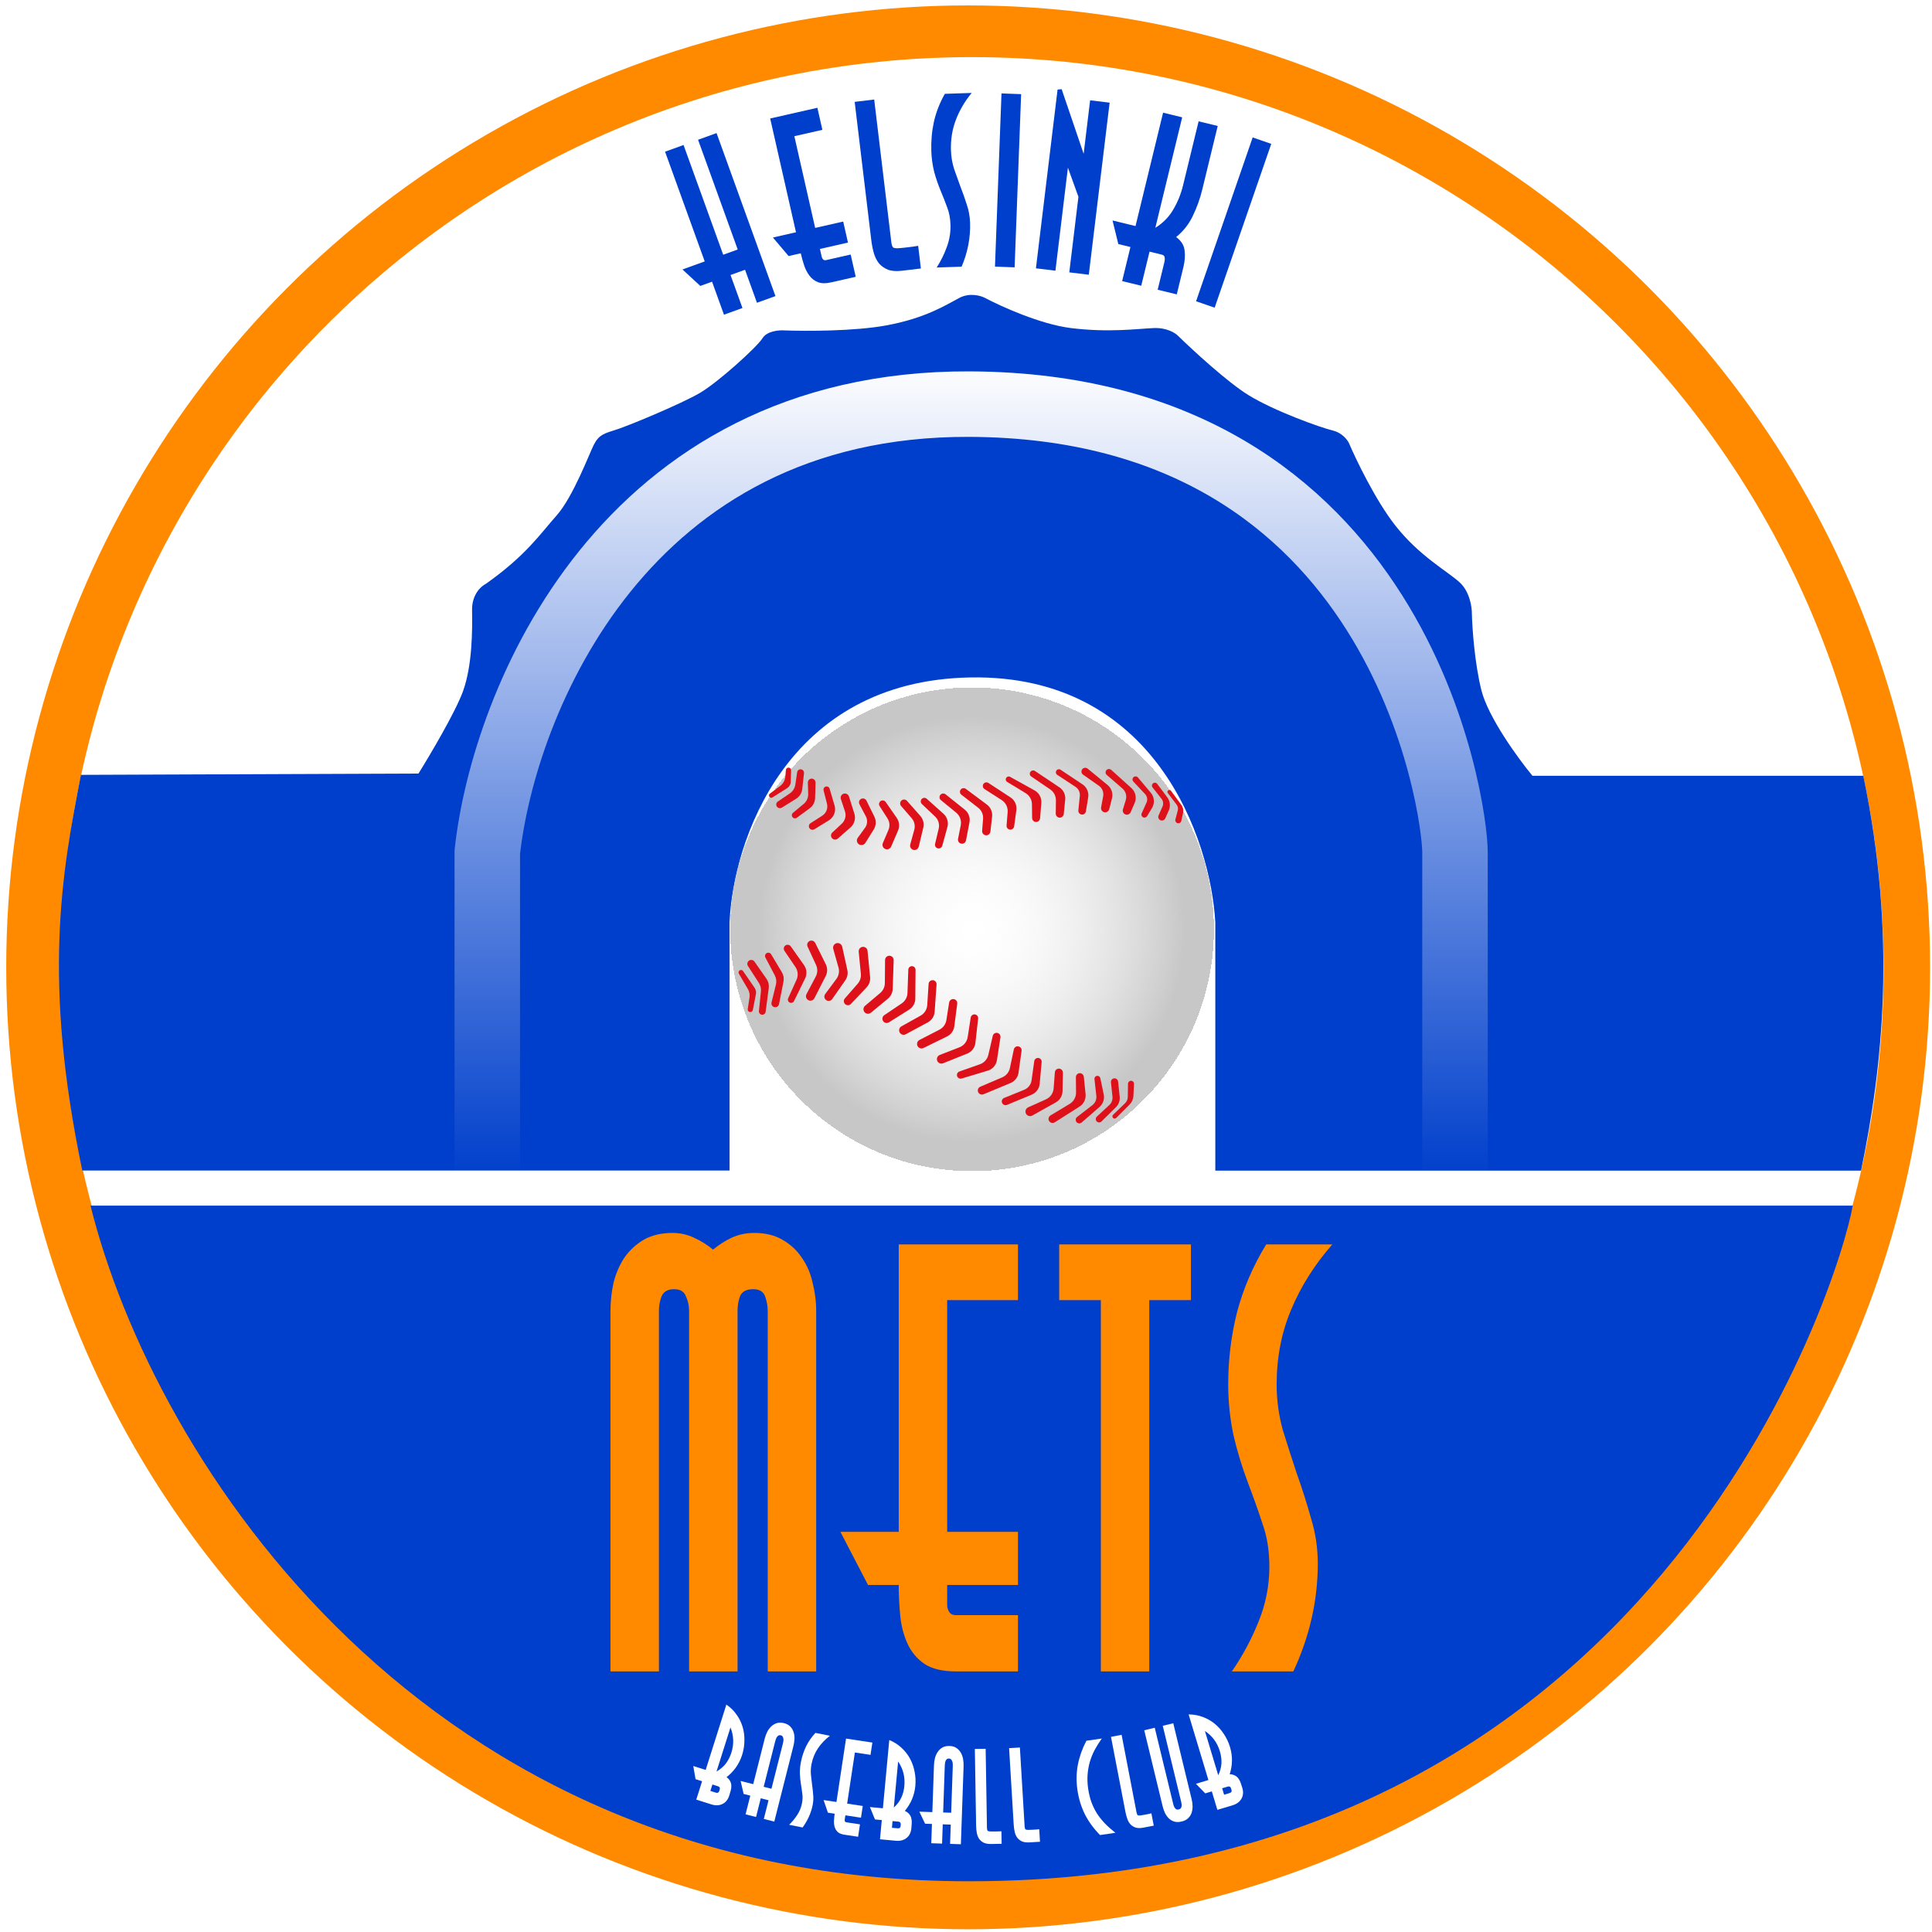 <svg width="295" height="295" viewBox="0 0 295 295" fill="none" xmlns="http://www.w3.org/2000/svg">
<g id="MetsLogo">
<circle id="BG Orange" cx="147.83" cy="147.705" r="146.878" fill="#FF8A00"/>
<path id="Inner White BG" d="M287.608 147.904C287.608 224.772 225.294 287.086 148.426 287.086C71.558 287.086 9.245 224.772 9.245 147.904C9.245 71.036 71.558 8.722 148.426 8.722C225.294 8.722 287.608 71.036 287.608 147.904Z" fill="white"/>
<path id="Vector 1" d="M12.565 178.734C6.485 149.667 9.401 133.45 12.357 118.314L63.899 118.114C65.683 115.249 69.538 108.729 70.691 105.559C72.132 101.597 72.132 96.143 72.08 93.159C72.039 90.771 73.469 89.488 74.19 89.145C80.364 84.772 82.474 81.53 84.995 78.7C87.516 75.87 90.038 69.13 90.655 67.946C91.272 66.763 91.736 66.3 93.691 65.734C95.646 65.168 104.136 61.617 106.914 59.971C109.693 58.324 115.559 53.025 116.434 51.635C117.133 50.524 118.989 50.383 119.829 50.452C122.968 50.572 130.47 50.586 135.369 49.68C141.492 48.548 144.63 46.438 146.534 45.461C148.057 44.679 149.707 45.135 150.342 45.461C152.794 46.764 158.862 49.515 163.514 50.092C169.328 50.812 173.702 50.194 176.172 50.092C178.147 50.009 179.465 50.846 179.876 51.275C182.123 53.47 187.419 58.355 190.63 60.331C194.643 62.801 201.744 65.322 203.494 65.734C204.893 66.063 205.723 67.14 205.963 67.637C207.078 70.244 210.049 76.405 213.013 80.192C216.717 84.926 220.988 87.19 222.892 88.939C224.415 90.339 224.761 92.713 224.744 93.725C224.796 95.868 225.156 101.196 226.185 105.353C227.214 109.511 231.817 115.821 233.99 118.457H284.509C289.63 142.935 287.489 162.757 284.166 178.747H185.566V140.83C184.851 128.162 176.371 102.949 148.175 103.439C119.979 103.93 111.908 128.571 111.398 140.83V178.734H12.565Z" fill="#003FCC"/>
<path id="Vector 9" d="M74.405 179.967V130.105C76.929 107.219 95.186 61.498 148.024 61.707C214.072 61.968 222.165 123.578 222.165 130.105C222.165 135.326 222.165 165.522 222.165 179.967" stroke="url(#paint0_linear_5_77)" stroke-width="10"/>
<g id="ball">
<g id="Ball" filter="url(#filter0_d_5_77)">
<circle cx="148.426" cy="139.898" r="36.93" fill="url(#paint1_radial_5_77)" shape-rendering="crispEdges"/>
</g>
<g id="Bottom Laces" filter="url(#filter1_d_5_77)">
<path d="M115.423 150.802L114.952 153.213C114.882 153.575 114.396 153.65 114.219 153.326C114.178 153.251 114.163 153.164 114.175 153.078L114.441 151.316C114.51 150.863 114.421 150.4 114.188 150.005L112.823 147.681C112.768 147.587 112.756 147.474 112.791 147.37C112.889 147.075 113.283 147.019 113.46 147.275L115.22 149.83C115.416 150.114 115.489 150.464 115.423 150.802Z" fill="#DE111A"/>
<path d="M117.04 148.463L115.204 145.83C115.026 145.575 114.683 145.498 114.413 145.652C114.113 145.823 114.019 146.21 114.206 146.5L115.879 149.096C116.126 149.478 116.235 149.933 116.188 150.385L115.879 153.373C115.847 153.678 116.086 153.944 116.393 153.944C116.653 153.944 116.873 153.751 116.906 153.494L117.383 149.867C117.447 149.373 117.325 148.872 117.04 148.463Z" fill="#DE111A"/>
<path d="M119.389 147.46L117.747 144.71C117.622 144.502 117.368 144.412 117.141 144.496C116.856 144.601 116.728 144.933 116.869 145.202L118.305 147.937C118.532 148.37 118.593 148.872 118.476 149.347L117.803 152.069C117.714 152.431 117.979 152.783 118.351 152.798C118.64 152.81 118.895 152.609 118.951 152.324L119.634 148.874C119.73 148.389 119.643 147.885 119.389 147.46Z" fill="#DE111A"/>
<path d="M122.77 146.369L120.749 143.505C120.609 143.307 120.363 143.214 120.127 143.271C119.724 143.368 119.543 143.837 119.775 144.18L121.455 146.656C121.846 147.231 121.909 147.968 121.623 148.602L120.344 151.434C120.196 151.762 120.436 152.133 120.796 152.133C120.985 152.133 121.158 152.025 121.241 151.855L122.933 148.402C123.254 147.745 123.192 146.966 122.77 146.369Z" fill="#DE111A"/>
<path d="M126.092 146.241L124.479 142.98C124.362 142.744 124.114 142.602 123.852 142.621C123.399 142.653 123.119 143.128 123.309 143.54L124.605 146.342C124.867 146.907 124.849 147.563 124.559 148.114L123.142 150.799C122.917 151.226 123.196 151.745 123.677 151.793C123.956 151.821 124.223 151.675 124.35 151.425L126.08 148.036C126.368 147.473 126.372 146.807 126.092 146.241Z" fill="#DE111A"/>
<path d="M129.383 147.116L128.598 143.551C128.536 143.267 128.305 143.05 128.017 143.005C127.509 142.925 127.088 143.4 127.229 143.895L128.031 146.734C128.2 147.331 128.083 147.971 127.714 148.469L126.002 150.781C125.709 151.175 125.937 151.739 126.422 151.82C126.672 151.862 126.923 151.756 127.068 151.549L129.068 148.693C129.389 148.234 129.503 147.662 129.383 147.116Z" fill="#DE111A"/>
<path d="M132.859 148.192L132.466 144.187C132.433 143.858 132.169 143.601 131.84 143.577C131.421 143.547 131.076 143.901 131.117 144.318L131.445 147.701C131.499 148.249 131.323 148.796 130.96 149.211L129 151.45C128.723 151.767 128.829 152.26 129.211 152.435C129.456 152.547 129.744 152.491 129.929 152.295L132.323 149.761C132.72 149.34 132.916 148.768 132.859 148.192Z" fill="#DE111A"/>
<path d="M136.307 150.01L136.457 145.613C136.466 145.352 136.32 145.111 136.085 144.997C135.65 144.788 135.145 145.102 135.141 145.585L135.109 149.111C135.104 149.693 134.845 150.245 134.4 150.621L132.088 152.573C131.72 152.883 131.772 153.463 132.188 153.703C132.439 153.848 132.753 153.821 132.977 153.637L135.582 151.483C136.023 151.118 136.287 150.582 136.307 150.01Z" fill="#DE111A"/>
<path d="M139.76 151.48L139.797 147.081C139.798 146.877 139.688 146.689 139.508 146.591C139.147 146.394 138.705 146.646 138.691 147.057L138.563 150.626C138.54 151.265 138.213 151.855 137.683 152.213L135.022 154.007C134.626 154.274 134.641 154.862 135.051 155.108C135.262 155.234 135.526 155.231 135.734 155.1L138.825 153.156C139.402 152.793 139.754 152.161 139.76 151.48Z" fill="#DE111A"/>
<path d="M142.714 153.483L143.004 149.317C143.02 149.092 142.91 148.878 142.719 148.758C142.329 148.514 141.819 148.776 141.789 149.235L141.582 152.465C141.539 153.143 141.154 153.752 140.561 154.083L137.641 155.712C137.247 155.932 137.166 156.464 137.478 156.791C137.693 157.017 138.032 157.071 138.306 156.922L141.67 155.103C142.273 154.777 142.667 154.166 142.714 153.483Z" fill="#DE111A"/>
<path d="M145.713 155.717L146.163 152.253C146.192 152.028 146.097 151.805 145.915 151.67C145.537 151.391 144.998 151.612 144.925 152.076L144.507 154.751C144.409 155.382 144.015 155.927 143.448 156.22L140.397 157.794C140.029 157.984 139.912 158.455 140.148 158.795C140.342 159.073 140.709 159.168 141.013 159.019L144.61 157.255C145.212 156.96 145.626 156.382 145.713 155.717Z" fill="#DE111A"/>
<path d="M148.937 158.238L149.354 154.522C149.377 154.316 149.287 154.114 149.118 153.993C148.772 153.746 148.287 153.95 148.221 154.371L147.758 157.355C147.648 158.061 147.171 158.654 146.505 158.913L143.495 160.082C143.04 160.258 142.91 160.841 143.247 161.194C143.441 161.396 143.738 161.461 143.998 161.356L147.695 159.87C148.378 159.596 148.855 158.969 148.937 158.238Z" fill="#DE111A"/>
<path d="M152.226 160.869L152.761 157.391C152.795 157.168 152.701 156.944 152.517 156.813C152.171 156.565 151.683 156.749 151.587 157.164L150.912 160.069C150.757 160.735 150.274 161.275 149.629 161.503L146.487 162.612C146.104 162.747 145.986 163.232 146.266 163.528C146.412 163.683 146.633 163.742 146.836 163.68L150.825 162.48C151.564 162.258 152.109 161.631 152.226 160.869Z" fill="#DE111A"/>
<path d="M155.52 162.796L155.989 159.446C156.024 159.198 155.901 158.954 155.681 158.834C155.327 158.641 154.887 158.844 154.803 159.238L154.206 162.076C154.072 162.715 153.634 163.248 153.033 163.504L149.684 164.93C149.244 165.117 149.167 165.707 149.543 166.001C149.721 166.141 149.961 166.173 150.17 166.086L154.307 164.366C154.961 164.094 155.422 163.497 155.52 162.796Z" fill="#DE111A"/>
<path d="M158.75 164.484L159.053 161.158C159.07 160.963 158.986 160.772 158.83 160.653C158.483 160.388 157.979 160.596 157.919 161.028L157.515 163.949C157.424 164.602 156.992 165.156 156.381 165.404L153.322 166.644C152.834 166.842 152.847 167.537 153.341 167.717C153.476 167.766 153.625 167.763 153.757 167.708L157.523 166.151C158.21 165.867 158.683 165.225 158.75 164.484Z" fill="#DE111A"/>
<path d="M162.239 165.624L162.302 162.802C162.308 162.563 162.175 162.342 161.961 162.235C161.567 162.038 161.1 162.303 161.067 162.742L160.883 165.187C160.828 165.918 160.377 166.561 159.708 166.861L156.995 168.078C156.44 168.327 156.441 169.116 156.997 169.363C157.2 169.453 157.433 169.442 157.627 169.334L161.217 167.324C161.834 166.978 162.223 166.331 162.239 165.624Z" fill="#DE111A"/>
<path d="M165.759 166.076L165.49 163.411C165.462 163.138 165.255 162.917 164.985 162.872C164.611 162.81 164.273 163.1 164.277 163.479L164.304 165.816C164.312 166.525 163.944 167.186 163.336 167.552L160.398 169.321C159.951 169.59 160.018 170.259 160.51 170.433C160.689 170.497 160.888 170.474 161.048 170.373L164.841 167.965C165.48 167.56 165.835 166.829 165.759 166.076Z" fill="#DE111A"/>
<path d="M168.53 166.106L168.01 163.631C167.968 163.43 167.797 163.283 167.592 163.272C167.313 163.256 167.086 163.496 167.117 163.774L167.402 166.336C167.462 166.876 167.236 167.409 166.806 167.741L164.462 169.552C164.049 169.872 164.275 170.534 164.798 170.534C164.93 170.534 165.058 170.486 165.157 170.399L167.885 168.026C168.432 167.55 168.679 166.815 168.53 166.106Z" fill="#DE111A"/>
<path d="M170.969 166.441L170.723 164.143C170.697 163.9 170.513 163.702 170.271 163.66C169.912 163.598 169.592 163.897 169.631 164.26L169.864 166.442C169.915 166.923 169.737 167.4 169.382 167.729L167.477 169.498C167.136 169.815 167.36 170.387 167.827 170.387C167.961 170.387 168.091 170.334 168.187 170.24L170.383 168.079C170.817 167.651 171.033 167.048 170.969 166.441Z" fill="#DE111A"/>
<path d="M173.065 166.336L173.153 164.504C173.165 164.243 172.957 164.025 172.696 164.025C172.446 164.025 172.242 164.225 172.238 164.475L172.206 166.493C172.2 166.855 172.05 167.201 171.789 167.453L169.961 169.217C169.742 169.429 169.892 169.8 170.197 169.8C170.286 169.8 170.373 169.764 170.436 169.701L172.482 167.655C172.834 167.303 173.042 166.833 173.065 166.336Z" fill="#DE111A"/>
</g>
<g id="Top Laces" filter="url(#filter2_d_5_77)">
<path d="M120.743 118.371L120.798 116.622C120.808 116.281 120.415 116.085 120.149 116.298C120.063 116.366 120.01 116.466 120 116.575L119.914 117.582C119.865 118.151 119.575 118.672 119.116 119.014L117.556 120.177C117.454 120.253 117.401 120.378 117.418 120.504C117.451 120.758 117.736 120.893 117.953 120.756L120.18 119.353C120.519 119.14 120.73 118.771 120.743 118.371Z" fill="#DE111A"/>
<path d="M121.564 120.963L119.379 122.322C119.175 122.449 118.912 122.43 118.727 122.276C118.441 122.039 118.463 121.593 118.771 121.385L120.586 120.156C121.051 119.841 121.362 119.346 121.444 118.791L121.719 116.915C121.766 116.599 122.08 116.396 122.387 116.484C122.634 116.555 122.794 116.794 122.766 117.05L122.496 119.486C122.428 120.095 122.085 120.64 121.564 120.963Z" fill="#DE111A"/>
<path d="M123.643 122.417L121.668 123.864C121.51 123.98 121.298 123.988 121.132 123.885C120.855 123.712 120.828 123.319 121.079 123.11L122.724 121.742C123.173 121.369 123.424 120.811 123.406 120.228L123.353 118.494C123.341 118.104 123.706 117.811 124.084 117.907C124.35 117.975 124.534 118.218 124.527 118.493L124.46 120.859C124.443 121.477 124.141 122.052 123.643 122.417Z" fill="#DE111A"/>
<path d="M126.558 124.264L124.34 125.625C124.179 125.724 123.978 125.732 123.809 125.648C123.428 125.458 123.399 124.926 123.758 124.696L125.549 123.548C126.16 123.157 126.451 122.418 126.271 121.715L125.751 119.681C125.659 119.323 125.991 119 126.347 119.102C126.504 119.147 126.628 119.27 126.674 119.427L127.431 121.994C127.687 122.861 127.329 123.791 126.558 124.264Z" fill="#DE111A"/>
<path d="M129.868 125.339L127.924 127.047C127.755 127.196 127.519 127.242 127.307 127.168C126.862 127.014 126.741 126.442 127.085 126.121L128.541 124.761C129.052 124.284 129.238 123.552 129.018 122.889L128.394 121.013C128.237 120.539 128.651 120.073 129.14 120.174C129.37 120.221 129.557 120.389 129.628 120.613L130.455 123.235C130.693 123.991 130.463 124.816 129.868 125.339Z" fill="#DE111A"/>
<path d="M133.416 125.647L132.132 127.706C131.983 127.946 131.705 128.073 131.426 128.028C130.909 127.945 130.663 127.345 130.972 126.922L132.081 125.403C132.455 124.892 132.504 124.212 132.208 123.651L131.23 121.8C130.999 121.363 131.364 120.848 131.854 120.923C132.048 120.953 132.216 121.076 132.303 121.252L133.512 123.705C133.818 124.325 133.782 125.06 133.416 125.647Z" fill="#DE111A"/>
<path d="M137.123 125.821L136.071 128.268C135.94 128.574 135.609 128.742 135.284 128.668C134.865 128.573 134.634 128.12 134.804 127.725L135.66 125.724C135.905 125.152 135.851 124.496 135.516 123.971L134.307 122.082C134.076 121.721 134.318 121.245 134.745 121.219C134.941 121.207 135.129 121.298 135.24 121.459L136.928 123.89C137.322 124.457 137.396 125.187 137.123 125.821Z" fill="#DE111A"/>
<path d="M140.977 125.379L140.283 128.28C140.215 128.562 139.972 128.769 139.683 128.791C139.221 128.827 138.864 128.393 138.986 127.947L139.602 125.7C139.773 125.078 139.621 124.411 139.198 123.923L137.589 122.068C137.279 121.71 137.488 121.151 137.958 121.085C138.157 121.057 138.356 121.13 138.489 121.281L140.53 123.589C140.962 124.077 141.129 124.745 140.977 125.379Z" fill="#DE111A"/>
<path d="M144.661 125.28L143.875 128.139C143.814 128.361 143.624 128.524 143.396 128.551C143.005 128.598 142.686 128.241 142.777 127.858L143.332 125.52C143.49 124.855 143.281 124.157 142.785 123.686L140.761 121.767C140.43 121.454 140.604 120.898 141.053 120.828C141.216 120.803 141.381 120.852 141.503 120.962L144.067 123.261C144.632 123.767 144.862 124.549 144.661 125.28Z" fill="#DE111A"/>
<path d="M148.03 124.566L147.501 127.327C147.453 127.581 147.252 127.778 146.997 127.821C146.569 127.895 146.2 127.516 146.284 127.089L146.696 125.02C146.84 124.295 146.572 123.55 146 123.082L143.662 121.17C143.33 120.898 143.405 120.371 143.801 120.203C143.994 120.121 144.216 120.152 144.38 120.283L147.314 122.628C147.894 123.091 148.17 123.838 148.03 124.566Z" fill="#DE111A"/>
<path d="M151.487 123.682L151.228 125.981C151.198 126.246 151.006 126.464 150.747 126.527C150.326 126.63 149.929 126.291 149.963 125.86L150.108 124.033C150.161 123.373 149.876 122.731 149.352 122.326L146.791 120.347C146.481 120.108 146.505 119.632 146.837 119.425C147.034 119.302 147.286 119.313 147.471 119.451L150.695 121.855C151.265 122.28 151.567 122.976 151.487 123.682Z" fill="#DE111A"/>
<path d="M155.188 122.702L154.852 125.177C154.82 125.418 154.641 125.613 154.405 125.667C154.021 125.755 153.663 125.445 153.694 125.052L153.859 123.007C153.919 122.27 153.567 121.561 152.945 121.162L150.321 119.48C149.945 119.239 149.993 118.675 150.404 118.502C150.574 118.429 150.769 118.447 150.924 118.548L154.302 120.76C154.947 121.182 155.292 121.938 155.188 122.702Z" fill="#DE111A"/>
<path d="M159.004 121.61L158.811 123.95C158.79 124.214 158.599 124.434 158.34 124.493C157.963 124.579 157.602 124.295 157.597 123.908L157.569 121.787C157.559 121.098 157.195 120.462 156.606 120.104L153.787 118.395C153.474 118.206 153.506 117.741 153.843 117.597C153.971 117.542 154.117 117.549 154.239 117.617L157.983 119.697C158.669 120.079 159.069 120.827 159.004 121.61Z" fill="#DE111A"/>
<path d="M162.649 121.084L162.428 123.295C162.399 123.581 162.176 123.809 161.89 123.843C161.522 123.887 161.199 123.597 161.204 123.226L161.23 121.21C161.238 120.538 160.909 119.907 160.353 119.53L157.465 117.568C157.104 117.323 157.197 116.769 157.618 116.655C157.76 116.617 157.912 116.642 158.034 116.723L161.771 119.223C162.385 119.634 162.722 120.349 162.649 121.084Z" fill="#DE111A"/>
<path d="M166.16 120.752L165.81 122.893C165.773 123.122 165.604 123.306 165.38 123.364C164.987 123.465 164.614 123.144 164.655 122.74L164.881 120.521C164.936 119.98 164.686 119.453 164.231 119.154L161.432 117.311C161.044 117.056 161.227 116.453 161.691 116.456C161.782 116.456 161.871 116.483 161.946 116.534L165.295 118.765C165.948 119.201 166.286 119.978 166.16 120.752Z" fill="#DE111A"/>
<path d="M169.791 120.905L169.369 122.557C169.302 122.818 169.078 123.009 168.81 123.033C168.391 123.07 168.053 122.698 168.129 122.285L168.444 120.574C168.556 119.961 168.302 119.338 167.792 118.98L165.373 117.282C164.924 116.966 165.127 116.26 165.676 116.232C165.819 116.225 165.961 116.271 166.072 116.363L169.121 118.863C169.722 119.356 169.983 120.152 169.791 120.905Z" fill="#DE111A"/>
<path d="M173.251 121.614L172.64 123.023C172.526 123.285 172.251 123.437 171.969 123.394C171.591 123.336 171.352 122.957 171.462 122.591L171.897 121.156C172.089 120.523 171.891 119.836 171.39 119.402L168.992 117.325C168.628 117.01 168.855 116.413 169.336 116.419C169.462 116.42 169.582 116.468 169.676 116.552L172.757 119.333C173.394 119.909 173.593 120.827 173.251 121.614Z" fill="#DE111A"/>
<path d="M175.901 122.374L175.146 123.62C175.041 123.793 174.837 123.878 174.64 123.83C174.357 123.762 174.206 123.454 174.325 123.188L175.062 121.549C175.259 121.11 175.173 120.596 174.844 120.246L173.051 118.338C172.725 117.991 173.064 117.434 173.523 117.566C173.612 117.591 173.692 117.643 173.752 117.714L175.72 120.048C176.273 120.704 176.346 121.64 175.901 122.374Z" fill="#DE111A"/>
<path d="M178.461 122.752L177.926 123.96C177.825 124.189 177.583 124.323 177.334 124.286C176.969 124.232 176.755 123.845 176.905 123.508L177.505 122.152C177.679 121.759 177.621 121.302 177.354 120.965L175.985 119.238C175.714 118.896 176.041 118.408 176.46 118.528C176.554 118.555 176.637 118.612 176.696 118.691L178.233 120.744C178.666 121.323 178.753 122.091 178.461 122.752Z" fill="#DE111A"/>
<path d="M180.635 123.164L180.374 124.345C180.316 124.607 180.049 124.766 179.792 124.692C179.549 124.622 179.406 124.371 179.471 124.126L179.836 122.744C179.917 122.437 179.852 122.11 179.659 121.857L178.319 120.099C178.145 119.872 178.362 119.554 178.637 119.633C178.7 119.651 178.756 119.69 178.795 119.743L180.36 121.869C180.634 122.241 180.734 122.713 180.635 123.164Z" fill="#DE111A"/>
</g>
</g>
<path id="half circle bottom" d="M147.96 287.254C64.509 287.254 23.447 222.826 13.82 184.09H282.899C280.793 196.052 252.676 287.254 147.96 287.254Z" fill="#003FCC"/>
<g id="Frame" clip-path="url(#clip0_5_77)">
<path id="Vector" d="M124.623 255.21H117.228V200.186C117.228 199.444 117.096 198.702 116.831 197.96C116.566 197.218 115.956 196.847 115.002 196.847C113.995 196.847 113.332 197.191 113.014 197.88C112.749 198.57 112.617 199.338 112.617 200.186V255.21H105.222V200.186C105.222 199.391 105.063 198.649 104.745 197.96C104.48 197.218 103.87 196.847 102.916 196.847C101.962 196.847 101.326 197.218 101.008 197.96C100.743 198.649 100.61 199.391 100.61 200.186V255.21H93.215V200.186C93.215 198.702 93.374 197.244 93.692 195.813C94.063 194.382 94.62 193.11 95.362 191.996C96.157 190.883 97.138 189.982 98.304 189.293C99.523 188.604 100.981 188.259 102.677 188.259C103.844 188.259 104.93 188.498 105.937 188.975C106.998 189.452 107.978 190.062 108.879 190.804C109.781 190.062 110.735 189.452 111.742 188.975C112.802 188.498 113.942 188.259 115.161 188.259C116.857 188.259 118.289 188.604 119.455 189.293C120.674 189.982 121.655 190.883 122.397 191.996C123.192 193.11 123.748 194.382 124.066 195.813C124.438 197.244 124.623 198.702 124.623 200.186V255.21ZM155.438 255.21H145.976C143.962 255.21 142.372 254.839 141.205 254.096C140.039 253.301 139.165 252.268 138.581 250.995C137.998 249.723 137.627 248.318 137.468 246.781C137.309 245.191 137.23 243.601 137.23 242.01H132.538L128.324 233.9H137.23V190.009H155.438V198.517H144.624V233.9H155.438V242.01H144.624V245.032C144.624 245.456 144.731 245.827 144.942 246.145C145.155 246.463 145.499 246.622 145.976 246.622H155.438V255.21ZM181.845 198.517H175.484V255.21H168.089V198.517H161.728V190.009H181.845V198.517ZM203.441 190.009C200.737 193.083 198.643 196.396 197.159 199.948C195.675 203.446 194.933 207.263 194.933 211.398C194.933 213.783 195.251 216.116 195.887 218.395C196.576 220.621 197.292 222.848 198.034 225.074C198.829 227.3 199.545 229.553 200.181 231.833C200.87 234.059 201.214 236.365 201.214 238.75C201.214 241.613 200.896 244.422 200.26 247.179C199.624 249.935 198.697 252.612 197.477 255.21H188.095C189.738 252.824 191.09 250.306 192.15 247.656C193.263 244.952 193.82 242.143 193.82 239.227C193.82 236.789 193.475 234.616 192.786 232.707C192.15 230.746 191.408 228.652 190.56 226.426C189.658 224.04 188.916 221.602 188.333 219.111C187.803 216.566 187.538 213.995 187.538 211.398C187.538 207.581 187.989 203.897 188.89 200.345C189.844 196.741 191.328 193.295 193.342 190.009H203.441Z" fill="#FF8A00"/>
</g>
<g id="Baseball Club Text">
<path id="path53977" d="M111.356 274.149C111.157 274.781 110.808 275.216 110.31 275.456C109.813 275.695 109.254 275.717 108.634 275.52L106.316 274.787L107.205 271.979L106.207 271.663L105.857 269.654L107.751 270.254L110.91 260.275C111.541 260.71 112.061 261.222 112.47 261.811C112.891 262.403 113.2 263.034 113.397 263.704C113.594 264.375 113.683 265.073 113.664 265.799C113.657 266.528 113.541 267.248 113.316 267.959C112.884 269.323 112.091 270.455 110.938 271.356C111.199 271.55 111.382 271.757 111.486 271.976C111.605 272.187 111.665 272.411 111.665 272.646C111.679 272.874 111.653 273.114 111.586 273.366C111.519 273.617 111.442 273.879 111.356 274.149ZM111.678 267.608C112.092 266.3 112.044 265.019 111.535 263.766L109.404 270.498C109.998 270.152 110.474 269.745 110.833 269.276C111.193 268.806 111.474 268.25 111.678 267.608V267.608ZM109.82 273.477L109.884 273.274C109.97 273.003 109.883 272.827 109.624 272.745L108.778 272.477L108.468 273.458L109.313 273.726C109.573 273.808 109.742 273.725 109.82 273.477Z" fill="white"/>
<path id="path53979" d="M118.227 278.144L116.628 277.739L117.35 274.884L116.163 274.584L115.441 277.439L113.841 277.034L114.564 274.179L113.549 273.922L113.082 271.937L115.008 272.425L116.762 265.494C116.852 265.138 116.975 264.797 117.131 264.471C117.301 264.136 117.507 263.852 117.749 263.621C118.005 263.381 118.292 263.209 118.611 263.107C118.941 263.007 119.312 263.01 119.725 263.114C120.138 263.219 120.459 263.398 120.687 263.651C120.919 263.892 121.085 264.178 121.184 264.509C121.286 264.827 121.327 265.173 121.306 265.546C121.288 265.907 121.235 266.26 121.148 266.604L118.227 278.144ZM117.794 273.13L119.548 266.199C119.575 266.096 119.596 265.986 119.614 265.868C119.634 265.739 119.636 265.611 119.619 265.485C119.603 265.359 119.563 265.251 119.5 265.162C119.451 265.064 119.358 264.998 119.221 264.963C119.083 264.928 118.964 264.941 118.863 265.001C118.777 265.052 118.697 265.13 118.622 265.233C118.558 265.339 118.505 265.453 118.462 265.576C118.421 265.688 118.388 265.796 118.362 265.899L116.607 272.83L117.794 273.13Z" fill="white"/>
<path id="path53981" d="M126.717 265.041C125.99 265.595 125.386 266.228 124.906 266.939C124.427 267.639 124.097 268.442 123.915 269.346C123.81 269.868 123.777 270.392 123.816 270.919C123.869 271.436 123.928 271.954 123.992 272.474C124.068 272.996 124.126 273.52 124.165 274.047C124.218 274.564 124.192 275.084 124.087 275.605C123.961 276.232 123.768 276.832 123.508 277.407C123.247 277.982 122.927 278.527 122.546 279.042L120.493 278.629C120.958 278.18 121.364 277.688 121.713 277.155C122.075 276.613 122.32 276.022 122.448 275.385C122.556 274.851 122.576 274.361 122.509 273.913C122.456 273.456 122.386 272.965 122.298 272.441C122.206 271.88 122.151 271.314 122.133 270.743C122.128 270.163 122.184 269.589 122.298 269.021C122.465 268.186 122.726 267.4 123.079 266.663C123.446 265.916 123.923 265.228 124.508 264.597L126.717 265.041Z" fill="white"/>
<path id="path53983" d="M131.024 280.459L128.937 280.143C128.493 280.076 128.154 279.941 127.922 279.738C127.691 279.523 127.533 279.266 127.446 278.966C127.36 278.666 127.325 278.344 127.342 277.999C127.36 277.643 127.395 277.29 127.448 276.939L126.414 276.782L125.755 274.852L127.719 275.15L129.186 265.467L133.203 266.076L132.919 267.952L130.533 267.591L129.351 275.397L131.736 275.758L131.465 277.547L129.08 277.186L128.979 277.852C128.965 277.946 128.976 278.031 129.012 278.109C129.048 278.186 129.119 278.233 129.224 278.248L131.311 278.565L131.024 280.459Z" fill="white"/>
<path id="path53985" d="M139.159 279.152C139.097 279.812 138.849 280.311 138.413 280.65C137.977 280.99 137.436 281.129 136.788 281.069L134.368 280.842L134.642 277.91L133.6 277.813L132.832 275.923L134.811 276.108L135.785 265.687C136.495 265.979 137.111 266.369 137.636 266.858C138.172 267.347 138.608 267.899 138.942 268.512C139.277 269.125 139.512 269.789 139.647 270.502C139.794 271.217 139.833 271.945 139.763 272.687C139.63 274.112 139.095 275.386 138.159 276.511C138.455 276.645 138.677 276.808 138.826 277.001C138.987 277.182 139.092 277.388 139.142 277.618C139.205 277.838 139.23 278.078 139.217 278.338C139.205 278.598 139.185 278.869 139.159 279.152V279.152ZM138.088 272.691C138.216 271.325 137.898 270.083 137.136 268.967L136.478 275.997C136.985 275.534 137.364 275.035 137.616 274.5C137.868 273.965 138.025 273.362 138.088 272.691ZM137.515 278.82L137.535 278.608C137.561 278.326 137.439 278.172 137.168 278.146L136.285 278.064L136.189 279.088L137.072 279.171C137.343 279.196 137.491 279.079 137.515 278.82V278.82Z" fill="white"/>
<path id="path53987" d="M146.719 281.602L145.071 281.545L145.172 278.602L143.949 278.559L143.847 281.503L142.198 281.446L142.3 278.502L141.254 278.466L140.377 276.625L142.363 276.694L142.61 269.549C142.623 269.182 142.671 268.823 142.754 268.471C142.849 268.107 142.99 267.787 143.178 267.509C143.377 267.22 143.621 266.992 143.911 266.824C144.213 266.657 144.577 266.581 145.002 266.596C145.428 266.611 145.779 266.717 146.056 266.916C146.334 267.103 146.556 267.348 146.723 267.649C146.89 267.939 147.003 268.269 147.062 268.637C147.12 268.995 147.143 269.35 147.131 269.705L146.719 281.602ZM145.235 276.793L145.482 269.648C145.486 269.542 145.484 269.429 145.476 269.31C145.469 269.18 145.444 269.055 145.4 268.935C145.357 268.815 145.295 268.718 145.215 268.645C145.147 268.559 145.042 268.514 144.9 268.509C144.758 268.505 144.645 268.542 144.559 268.622C144.486 268.69 144.423 268.783 144.372 268.899C144.332 269.016 144.305 269.14 144.288 269.269C144.272 269.387 144.263 269.499 144.259 269.606L144.012 276.751L145.235 276.793Z" fill="white"/>
<path id="path53989" d="M152.94 281.534L151.344 281.561C150.882 281.568 150.503 281.504 150.205 281.367C149.918 281.218 149.685 281.02 149.503 280.775C149.333 280.517 149.216 280.218 149.151 279.876C149.086 279.522 149.05 279.144 149.044 278.742L148.851 267.052L150.501 267.025L150.693 278.715C150.695 278.798 150.697 278.94 150.7 279.141C150.716 279.341 150.747 279.471 150.796 279.529C150.844 279.588 150.969 279.627 151.17 279.647C151.371 279.656 151.584 279.658 151.809 279.655C152.045 279.651 152.27 279.647 152.483 279.643C152.696 279.628 152.837 279.62 152.908 279.619L152.94 281.534Z" fill="white"/>
<path id="path53991" d="M158.796 281.22L157.202 281.315C156.742 281.343 156.359 281.295 156.056 281.171C155.763 281.034 155.521 280.847 155.329 280.61C155.148 280.36 155.018 280.066 154.938 279.727C154.858 279.376 154.806 279 154.782 278.599L154.081 266.929L155.728 266.83L156.429 278.5C156.434 278.583 156.442 278.725 156.454 278.925C156.478 279.125 156.515 279.253 156.566 279.309C156.617 279.366 156.743 279.4 156.945 279.411C157.147 279.411 157.36 279.404 157.584 279.391C157.82 279.376 158.045 279.363 158.257 279.35C158.469 279.326 158.61 279.311 158.681 279.307L158.796 281.22Z" fill="white"/>
<path id="path53993" d="M170.316 279.854L167.964 280.194C167.012 279.232 166.245 278.183 165.663 277.049C165.091 275.9 164.707 274.653 164.513 273.307C164.322 271.984 164.345 270.696 164.582 269.443C164.831 268.188 165.265 266.972 165.883 265.796L168.236 265.456C167.819 266.042 167.45 266.633 167.13 267.229C166.822 267.823 166.576 268.438 166.393 269.074C166.22 269.697 166.11 270.34 166.062 271.004C166.015 271.668 166.043 272.363 166.148 273.089C166.258 273.85 166.424 274.543 166.646 275.168C166.879 275.791 167.167 276.377 167.509 276.925C167.861 277.46 168.269 277.969 168.734 278.451C169.196 278.922 169.724 279.39 170.316 279.854V279.854Z" fill="white"/>
<path id="path53995" d="M176.169 278.761L174.601 279.063C174.148 279.15 173.763 279.152 173.446 279.069C173.138 278.971 172.874 278.817 172.653 278.607C172.441 278.383 172.274 278.108 172.151 277.782C172.026 277.445 171.925 277.079 171.849 276.684L169.639 265.204L171.259 264.892L173.469 276.372C173.485 276.453 173.512 276.593 173.55 276.79C173.599 276.985 173.653 277.108 173.71 277.157C173.768 277.206 173.898 277.223 174.1 277.208C174.299 277.182 174.51 277.148 174.73 277.105C174.963 277.06 175.183 277.018 175.392 276.978C175.599 276.926 175.737 276.893 175.807 276.88L176.169 278.761Z" fill="white"/>
<path id="path53997" d="M181.961 274.747C182.048 275.104 182.092 275.464 182.096 275.828C182.096 276.181 182.043 276.516 181.937 276.834C181.829 277.14 181.651 277.409 181.402 277.639C181.165 277.867 180.84 278.031 180.426 278.131C180.012 278.231 179.642 278.236 179.316 278.144C179.001 278.05 178.725 277.892 178.489 277.669C178.25 277.435 178.05 277.161 177.888 276.847C177.736 276.519 177.616 276.177 177.53 275.821L174.716 264.199L176.319 263.811L179.134 275.432C179.159 275.536 179.191 275.643 179.23 275.756C179.27 275.868 179.325 275.97 179.396 276.062C179.467 276.155 179.545 276.227 179.631 276.279C179.725 276.317 179.841 276.32 179.979 276.286C180.117 276.253 180.22 276.198 180.286 276.121C180.35 276.032 180.394 275.936 180.417 275.833C180.438 275.719 180.441 275.603 180.424 275.485C180.405 275.356 180.383 275.239 180.358 275.136L177.544 263.514L179.147 263.126L181.961 274.747Z" fill="white"/>
<path id="path53999" d="M189.686 272.98C189.877 273.615 189.834 274.171 189.558 274.649C189.283 275.128 188.833 275.461 188.21 275.648L185.883 276.35L185.034 273.53L184.031 273.832L182.609 272.37L184.512 271.797L181.492 261.775C182.259 261.779 182.977 261.908 183.647 262.163C184.328 262.415 184.939 262.762 185.48 263.204C186.021 263.647 186.488 264.173 186.882 264.783C187.287 265.39 187.597 266.05 187.812 266.763C188.225 268.134 188.209 269.516 187.765 270.91C188.09 270.923 188.357 270.991 188.567 271.113C188.785 271.22 188.96 271.371 189.093 271.566C189.233 271.746 189.347 271.958 189.433 272.204C189.52 272.45 189.604 272.709 189.686 272.98V272.98ZM186.262 267.397C185.866 266.084 185.105 265.053 183.978 264.306L186.015 271.066C186.31 270.446 186.473 269.841 186.505 269.251C186.537 268.661 186.456 268.043 186.262 267.397V267.397ZM188.038 273.292L187.976 273.088C187.894 272.816 187.723 272.719 187.463 272.798L186.613 273.054L186.91 274.039L187.76 273.783C188.02 273.705 188.113 273.541 188.038 273.292V273.292Z" fill="white"/>
</g>
<g id="Helsinki Text">
<path id="path39631" d="M118.405 45.21L115.582 46.23L113.762 41.191L111.546 41.992L113.366 47.031L110.544 48.05L108.723 43.012L106.932 43.659L104.205 41.144L107.604 39.916L101.55 23.162L104.373 22.142L110.427 38.896L112.643 38.096L106.589 21.341L109.412 20.321L118.405 45.21Z" fill="#003FCC"/>
<path id="path39633" d="M130.662 42.265L126.917 43.114C126.12 43.295 125.457 43.291 124.929 43.102C124.396 42.892 123.957 42.562 123.612 42.111C123.267 41.659 122.994 41.137 122.793 40.542C122.587 39.927 122.412 39.305 122.27 38.675L120.413 39.097L118.016 36.265L121.541 35.465L117.599 18.092L124.807 16.457L125.571 19.824L121.291 20.796L124.468 34.801L128.749 33.83L129.477 37.04L125.197 38.011L125.468 39.207C125.506 39.375 125.581 39.513 125.694 39.619C125.806 39.726 125.957 39.758 126.146 39.715L129.891 38.866L130.662 42.265Z" fill="#003FCC"/>
<path id="path39635" d="M140.611 40.994L137.727 41.34C136.894 41.44 136.195 41.394 135.63 41.202C135.084 40.986 134.624 40.673 134.25 40.263C133.894 39.828 133.626 39.308 133.444 38.701C133.261 38.073 133.125 37.396 133.038 36.67L130.502 15.554L133.482 15.196L136.018 36.312C136.036 36.462 136.067 36.718 136.11 37.081C136.175 37.442 136.257 37.67 136.355 37.767C136.453 37.863 136.687 37.911 137.055 37.91C137.421 37.888 137.806 37.852 138.212 37.804C138.64 37.752 139.045 37.704 139.43 37.657C139.812 37.59 140.067 37.548 140.195 37.533L140.611 40.994Z" fill="#003FCC"/>
<path id="path39637" d="M148.366 14.191C147.311 15.474 146.507 16.847 145.953 18.308C145.398 19.747 145.148 21.305 145.204 22.982C145.236 23.95 145.397 24.892 145.686 25.808C145.995 26.702 146.316 27.595 146.647 28.488C147 29.381 147.32 30.285 147.609 31.201C147.919 32.095 148.09 33.026 148.122 33.993C148.161 35.154 148.07 36.298 147.849 37.425C147.628 38.552 147.288 39.651 146.828 40.721L143.022 40.847C143.657 39.858 144.171 38.818 144.565 37.728C144.98 36.617 145.168 35.469 145.129 34.287C145.096 33.298 144.927 32.421 144.621 31.656C144.337 30.869 144.007 30.029 143.633 29.138C143.235 28.182 142.901 27.203 142.631 26.2C142.382 25.175 142.24 24.136 142.204 23.082C142.153 21.534 142.286 20.034 142.603 18.581C142.942 17.105 143.497 15.688 144.27 14.327L148.366 14.191Z" fill="#003FCC"/>
<path id="path39639" d="M154.924 40.822L151.924 40.709L152.919 14.263L155.918 14.376L154.924 40.822Z" fill="#003FCC"/>
<path id="path39641" d="M166.25 41.949L163.271 41.588L164.667 30.054L163.061 25.601L161.156 41.332L158.177 40.971L161.482 13.674L162.106 13.619L165.463 23.486L166.452 15.316L169.431 15.677L166.25 41.949Z" fill="#003FCC"/>
<path id="path39643" d="M179.683 44.949L176.767 44.24L177.804 39.975C177.86 39.745 177.869 39.526 177.831 39.317C177.819 39.093 177.667 38.945 177.374 38.874L175.524 38.424L174.258 43.63L171.342 42.921L172.607 37.715L170.757 37.265L169.873 33.663L173.385 34.516L177.594 17.206L180.51 17.915L176.408 34.786C177.583 34.053 178.495 33.124 179.145 31.998C179.822 30.856 180.32 29.626 180.64 28.309L183.019 18.525L185.935 19.234L183.557 29.018C183.231 30.356 182.757 31.669 182.134 32.957C181.537 34.229 180.688 35.307 179.587 36.191C180.374 36.78 180.804 37.472 180.877 38.264C180.976 39.041 180.918 39.869 180.705 40.747L179.683 44.949Z" fill="#003FCC"/>
<path id="path39645" d="M185.467 46.98L182.63 46L191.272 20.987L194.109 21.967L185.467 46.98Z" fill="#003FCC"/>
</g>
</g>
<defs>
<filter id="filter0_d_5_77" x="81.496" y="74.968" width="133.86" height="133.86" filterUnits="userSpaceOnUse" color-interpolation-filters="sRGB">
<feFlood flood-opacity="0" result="BackgroundImageFix"/>
<feColorMatrix in="SourceAlpha" type="matrix" values="0 0 0 0 0 0 0 0 0 0 0 0 0 0 0 0 0 0 127 0" result="hardAlpha"/>
<feMorphology radius="15" operator="dilate" in="SourceAlpha" result="effect1_dropShadow_5_77"/>
<feOffset dy="2"/>
<feGaussianBlur stdDeviation="7.5"/>
<feComposite in2="hardAlpha" operator="out"/>
<feColorMatrix type="matrix" values="0 0 0 0 0 0 0 0 0 0 0 0 0 0 0 0 0 0 0.05 0"/>
<feBlend mode="normal" in2="BackgroundImageFix" result="effect1_dropShadow_5_77"/>
<feBlend mode="normal" in="SourceGraphic" in2="effect1_dropShadow_5_77" result="shape"/>
</filter>
<filter id="filter1_d_5_77" x="108.771" y="139.619" width="68.382" height="35.914" filterUnits="userSpaceOnUse" color-interpolation-filters="sRGB">
<feFlood flood-opacity="0" result="BackgroundImageFix"/>
<feColorMatrix in="SourceAlpha" type="matrix" values="0 0 0 0 0 0 0 0 0 0 0 0 0 0 0 0 0 0 127 0" result="hardAlpha"/>
<feOffset dy="1"/>
<feGaussianBlur stdDeviation="2"/>
<feComposite in2="hardAlpha" operator="out"/>
<feColorMatrix type="matrix" values="0 0 0 0 0 0 0 0 0 0 0 0 0 0 0 0 0 0 0.25 0"/>
<feBlend mode="normal" in2="BackgroundImageFix" result="effect1_dropShadow_5_77"/>
<feBlend mode="normal" in="SourceGraphic" in2="effect1_dropShadow_5_77" result="shape"/>
</filter>
<filter id="filter2_d_5_77" x="113.415" y="113.209" width="71.257" height="20.584" filterUnits="userSpaceOnUse" color-interpolation-filters="sRGB">
<feFlood flood-opacity="0" result="BackgroundImageFix"/>
<feColorMatrix in="SourceAlpha" type="matrix" values="0 0 0 0 0 0 0 0 0 0 0 0 0 0 0 0 0 0 127 0" result="hardAlpha"/>
<feOffset dy="1"/>
<feGaussianBlur stdDeviation="2"/>
<feComposite in2="hardAlpha" operator="out"/>
<feColorMatrix type="matrix" values="0 0 0 0 0 0 0 0 0 0 0 0 0 0 0 0 0 0 0.25 0"/>
<feBlend mode="normal" in2="BackgroundImageFix" result="effect1_dropShadow_5_77"/>
<feBlend mode="normal" in="SourceGraphic" in2="effect1_dropShadow_5_77" result="shape"/>
</filter>
<linearGradient id="paint0_linear_5_77" x1="148.285" y1="55.181" x2="148.285" y2="179.967" gradientUnits="userSpaceOnUse">
<stop stop-color="white"/>
<stop offset="1" stop-color="white" stop-opacity="0"/>
</linearGradient>
<radialGradient id="paint1_radial_5_77" cx="0" cy="0" r="1" gradientUnits="userSpaceOnUse" gradientTransform="translate(148.426 139.898) rotate(90) scale(36.93)">
<stop offset="0.005" stop-color="#F7F7F7" stop-opacity="0"/>
<stop offset="0.88" stop-color="#C7C7C7"/>
</radialGradient>
<clipPath id="clip0_5_77">
<rect width="110.325" height="67.189" fill="white" transform="translate(93.197 188.117)"/>
</clipPath>
</defs>
</svg>

